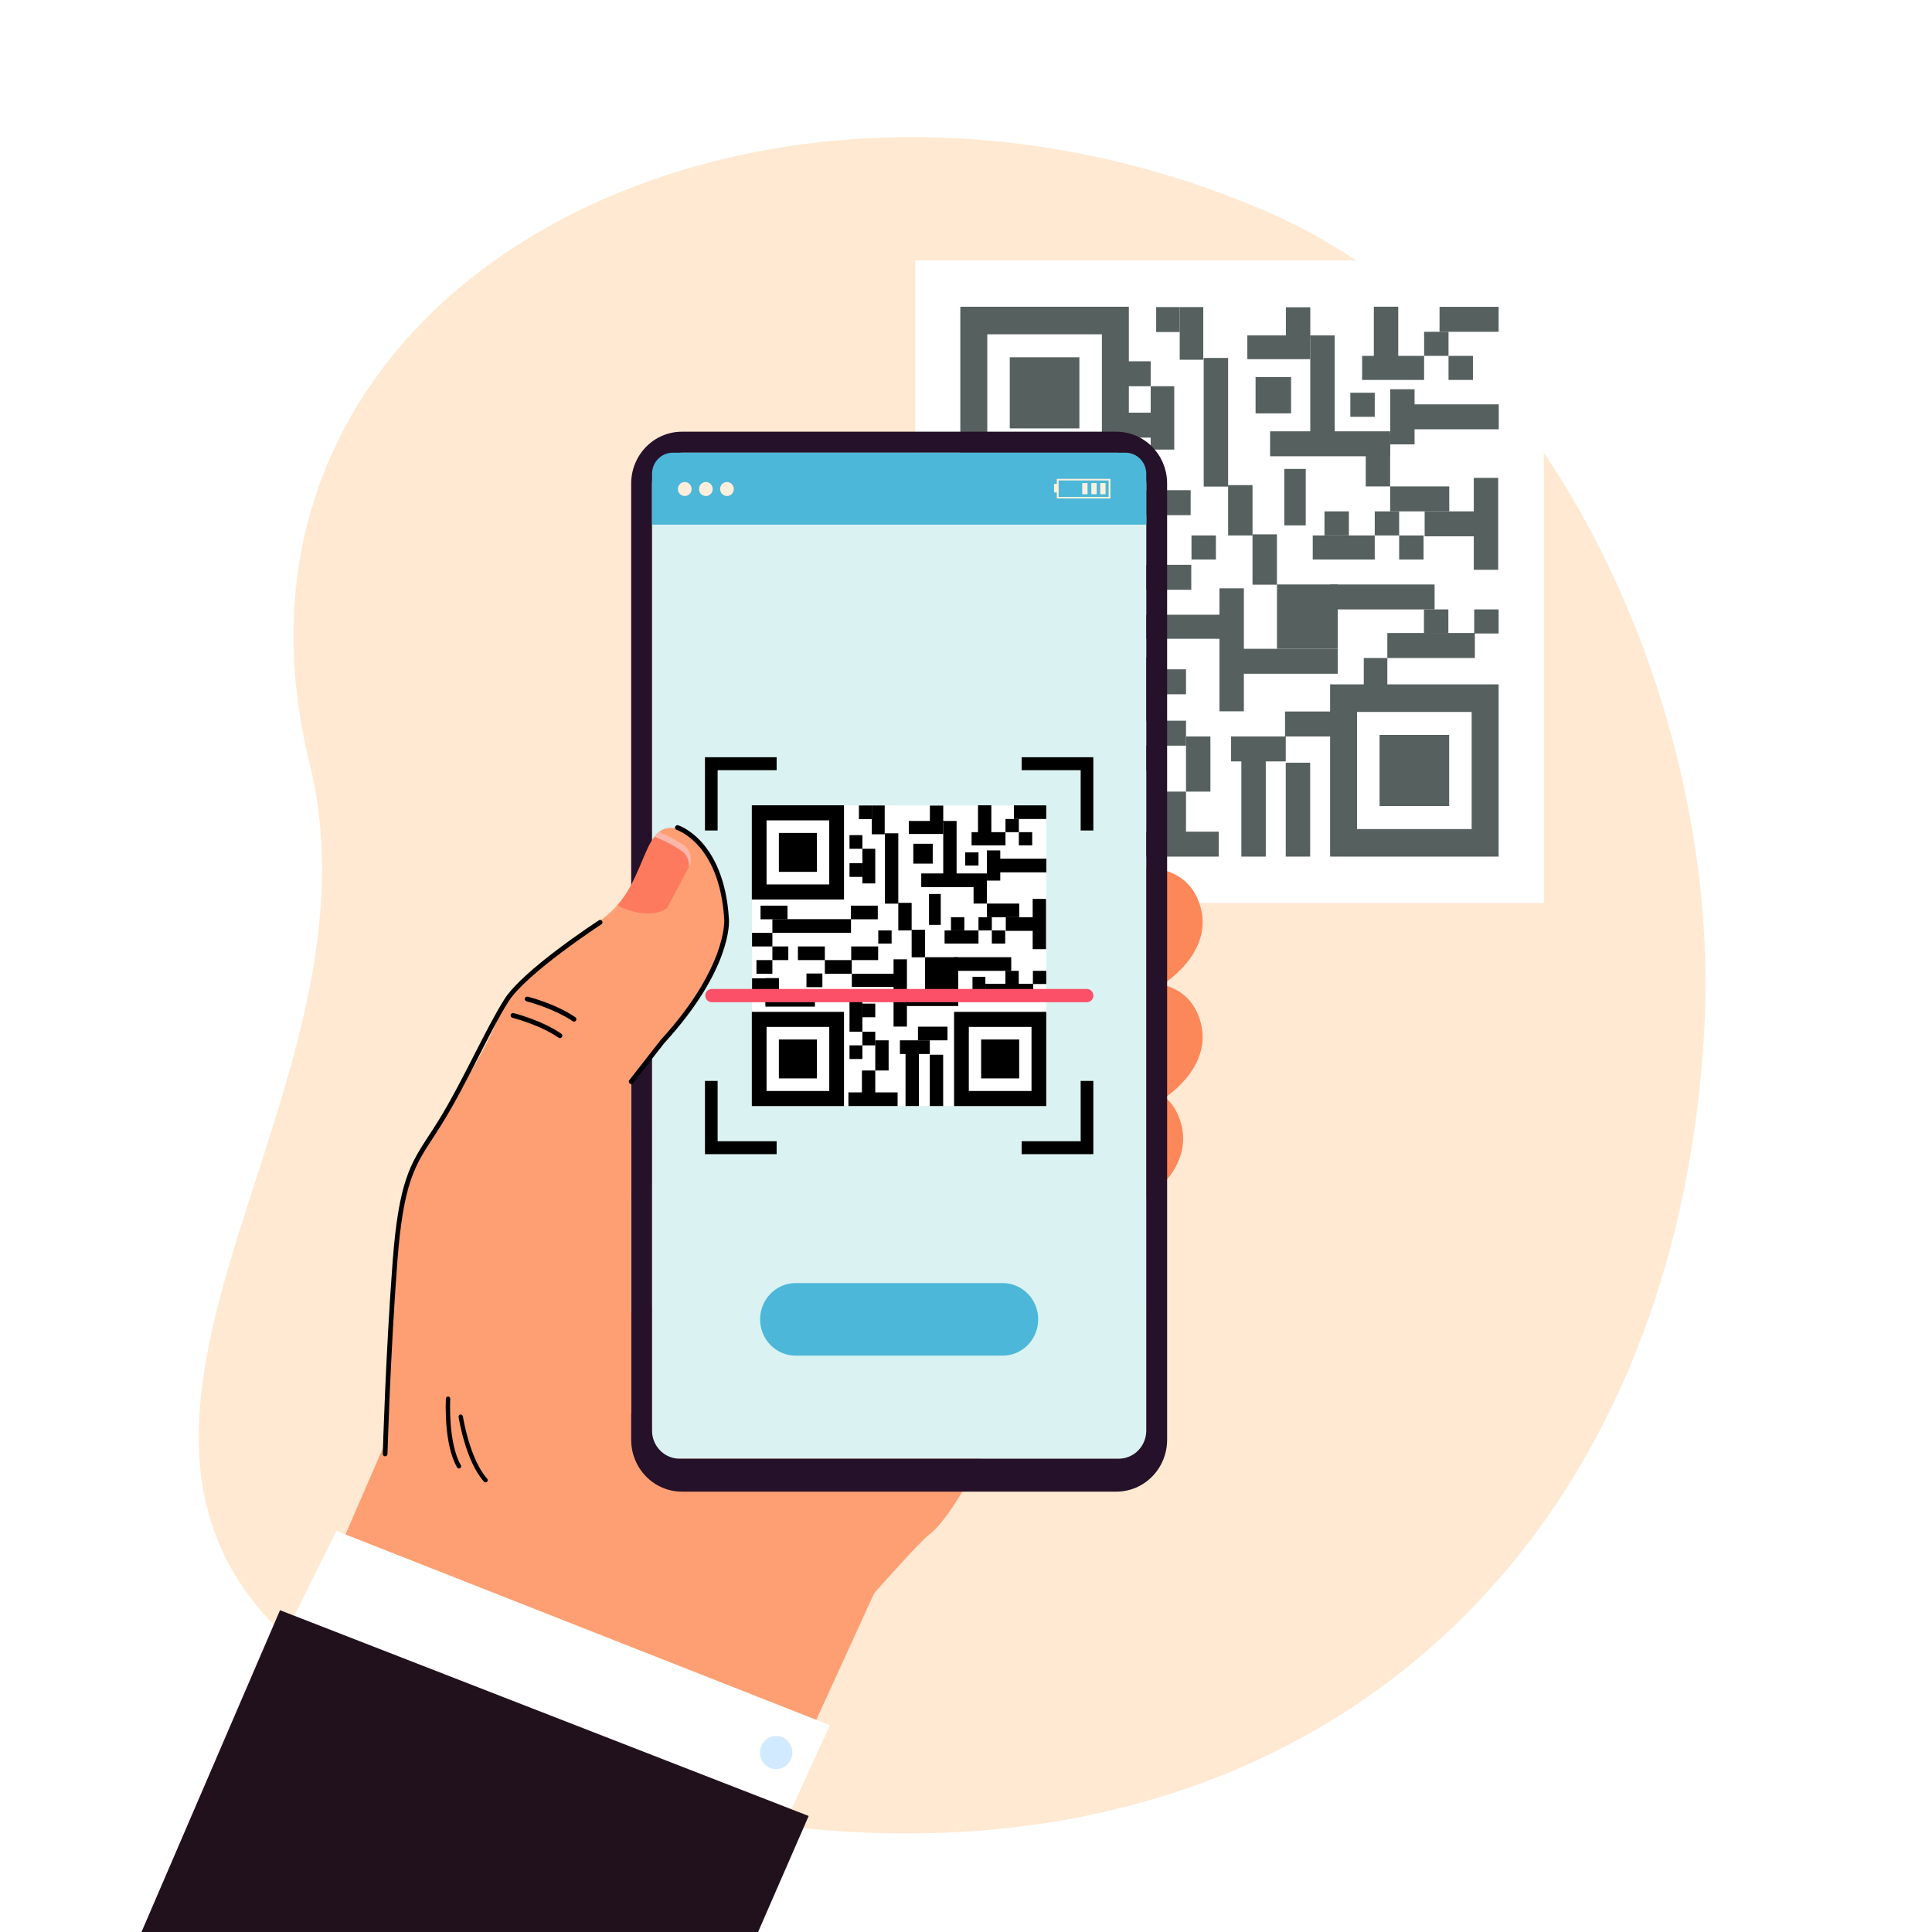 <svg width="163" height="163" viewBox="0 0 163 163" fill="none" xmlns="http://www.w3.org/2000/svg">
<rect x="0" y="0" width="163" height="163" fill="#808080" stroke="none"/>
<g clip-path="url(#clip0_123_5595)">
<path d="M163 0H0V163H163V0Z" fill="white"/>
<path d="M26.124 64.423C34.396 97.934 -10.795 130.917 45.614 149.428C99.466 167.096 140.963 138.726 143.795 86.754C145.23 60.414 131.276 28.452 107.035 17.919C64.439 -0.597 15.981 23.331 26.124 64.423Z" fill="#FFE9D2"/>
<path d="M130.253 21.971H77.217V76.178H130.253V21.971Z" fill="white"/>
<path d="M102.827 70.166H95.239V72.271H102.827V70.166Z" fill="#56615F"/>
<path d="M98.003 66.787V71.44H100.062V66.787H98.003Z" fill="#56615F"/>
<path d="M100.062 62.135V66.788H102.121V62.135H100.062Z" fill="#56615F"/>
<path d="M108.417 62.134H112.97V60.029H108.417V62.134Z" fill="#56615F"/>
<path d="M103.865 64.239H108.477V62.134H103.865V64.239Z" fill="#56615F"/>
<path d="M104.732 63.26V72.271H106.792V63.26H104.732Z" fill="#56615F"/>
<path d="M108.477 64.348V72.271H110.537V64.348H108.477Z" fill="#56615F"/>
<path d="M102.884 49.638V60.013H104.944V49.638H102.884Z" fill="#56615F"/>
<path d="M104.046 56.844H112.862V54.739H104.046V56.844Z" fill="#56615F"/>
<path d="M112.219 51.416H121.035V49.311H112.219V51.416Z" fill="#56615F"/>
<path d="M100.062 60.805H98.075V62.91H100.062V60.805Z" fill="#56615F"/>
<path d="M100.062 56.47H98.075V58.575H100.062V56.47Z" fill="#56615F"/>
<path d="M100.505 47.653H96.35V49.758H100.505V47.653Z" fill="#56615F"/>
<path d="M91.905 51.826H89.448V53.931H91.905V51.826Z" fill="#56615F"/>
<path d="M86.648 47.653H84.191V49.758H86.648V47.653Z" fill="#56615F"/>
<path d="M84.191 45.548H81.053V47.653H84.191V45.548Z" fill="#56615F"/>
<path d="M84.191 49.758H81.734V51.863H84.191V49.758Z" fill="#56615F"/>
<path d="M100.452 41.358H96.296V43.463H100.452V41.358Z" fill="#56615F"/>
<path d="M86.523 41.358H82.368V43.463H86.523V41.358Z" fill="#56615F"/>
<path d="M96.44 49.758H92.285V51.863H96.44V49.758Z" fill="#56615F"/>
<path d="M96.32 43.443H84.191V45.548H96.32V43.443Z" fill="#56615F"/>
<path d="M103.614 41.051V30.199H101.554V41.051H103.614Z" fill="#56615F"/>
<path d="M85.211 52.563H81.056V54.668H85.211V52.563Z" fill="#56615F"/>
<path d="M90.758 54.829H83.134V56.934H90.758V54.829Z" fill="#56615F"/>
<path d="M85.193 56.791V52.544H83.133V56.791H85.193Z" fill="#56615F"/>
<path d="M92.285 47.653H88.129V49.758H92.285V47.653Z" fill="#56615F"/>
<path d="M98.075 62.91H96.087V65.015H98.075V62.91Z" fill="#56615F"/>
<path d="M124.432 53.409H117.047V55.515H124.432V53.409Z" fill="#56615F"/>
<path d="M117.047 55.514H115.06V58.118H117.047V55.514Z" fill="#56615F"/>
<path d="M112.861 49.31H107.736V54.739H112.861V49.31Z" fill="#56615F"/>
<path d="M98.075 55.459H96.087V60.805H98.075V55.459Z" fill="#56615F"/>
<path d="M124.341 40.317V48.073H126.401V40.317H124.341Z" fill="#56615F"/>
<path d="M120.195 45.248H125.588V43.143H120.195V45.248Z" fill="#56615F"/>
<path d="M117.286 43.143H122.272V41.038H117.286V43.143Z" fill="#56615F"/>
<path d="M117.285 41.038V36.57H115.226V41.038H117.285Z" fill="#56615F"/>
<path d="M119.345 37.492V32.84H117.285V37.492H119.345Z" fill="#56615F"/>
<path d="M118.315 36.219H126.449V34.114H118.315V36.219Z" fill="#56615F"/>
<path d="M107.155 38.495H117.28V36.39H107.155V38.495Z" fill="#56615F"/>
<path d="M112.606 37.308V28.298H110.546V37.308H112.606Z" fill="#56615F"/>
<path d="M115.985 43.144V45.175H118.044V43.144H115.985Z" fill="#56615F"/>
<path d="M100.525 45.174V47.205H102.585V45.174H100.525Z" fill="#56615F"/>
<path d="M111.744 43.143V45.174H113.804V43.143H111.744Z" fill="#56615F"/>
<path d="M103.615 40.928V45.175H105.674V40.928H103.615Z" fill="#56615F"/>
<path d="M105.674 45.082V49.329H107.733V45.082H105.674Z" fill="#56615F"/>
<path d="M118.044 45.175V47.206H120.104V45.175H118.044Z" fill="#56615F"/>
<path d="M113.926 33.135V35.166H115.985V33.135H113.926Z" fill="#56615F"/>
<path d="M108.488 25.924V28.546H110.547V25.924H108.488Z" fill="#56615F"/>
<path d="M105.236 28.298V30.302H110.547V28.298H105.236Z" fill="#56615F"/>
<path d="M110.754 45.174V47.205H115.984V45.174H110.754Z" fill="#56615F"/>
<path d="M95.095 32.586H97.082V30.481H95.095V32.586Z" fill="#56615F"/>
<path d="M97.544 28.012H99.531V25.907H97.544V28.012Z" fill="#56615F"/>
<path d="M99.531 30.352H101.518V25.907H99.531V30.352Z" fill="#56615F"/>
<path d="M95.095 36.921H97.082V34.816H95.095V36.921Z" fill="#56615F"/>
<path d="M97.082 37.931H99.069V32.585H97.082V37.931Z" fill="#56615F"/>
<path d="M96.45 51.863V53.894H102.982V51.863H96.45Z" fill="#56615F"/>
<path d="M121.451 27.993H126.437V25.888H121.451V27.993Z" fill="#56615F"/>
<path d="M120.15 27.993V30.024H122.21V27.993H120.15Z" fill="#56615F"/>
<path d="M115.909 25.877V30.329H117.968V25.877H115.909Z" fill="#56615F"/>
<path d="M122.21 30.024V32.055H124.269V30.024H122.21Z" fill="#56615F"/>
<path d="M114.92 30.025V32.056H120.15V30.025H114.92Z" fill="#56615F"/>
<path d="M124.377 51.415V53.446H126.437V51.415H124.377Z" fill="#56615F"/>
<path d="M120.136 51.415V53.446H122.196V51.415H120.136Z" fill="#56615F"/>
<path d="M118.009 53.447V55.478H124.377V53.447H118.009Z" fill="#56615F"/>
<path d="M81.021 25.88V40.411H95.239V25.88H81.021ZM92.965 38.087H83.295V28.204H92.965V38.087Z" fill="#56615F"/>
<path d="M91.066 30.145H85.194V36.146H91.066V30.145Z" fill="#56615F"/>
<path d="M81.021 57.739V72.271H95.239V57.739H81.021ZM92.965 69.947H83.295V60.066H92.965V69.947Z" fill="#56615F"/>
<path d="M91.066 62.004H85.194V68.005H91.066V62.004Z" fill="#56615F"/>
<path d="M112.219 57.739V72.271H126.437V57.739H112.219ZM124.162 69.947H114.493V60.066H124.162V69.947Z" fill="#56615F"/>
<path d="M122.263 62.004H116.392V68.005H122.263V62.004Z" fill="#56615F"/>
<path d="M108.927 31.815H105.931V34.877H108.927V31.815Z" fill="#56615F"/>
<path d="M110.164 39.562H108.352V44.325H110.164V39.562Z" fill="#56615F"/>
<g style="mix-blend-mode:multiply" opacity="0.1">
<path d="M67 96.845C65.73 95.948 64.325 95.269 62.841 94.835L62.34 91.016L59.765 90.887L57.19 90.758L56.327 94.507C54.808 94.792 53.346 95.327 51.996 96.093L48.999 93.754L47.086 95.524L45.176 97.293L47.164 100.571C46.287 101.869 45.623 103.305 45.197 104.821L41.464 105.334L41.338 107.966L41.209 110.596L44.877 111.478C45.155 113.03 45.679 114.525 46.428 115.904L44.139 118.967L45.871 120.923L47.602 122.879L50.809 120.851C52.079 121.747 53.483 122.426 54.967 122.86L55.468 126.68L58.043 126.808L60.618 126.937L61.482 123.188C63.001 122.903 64.464 122.365 65.814 121.598L68.811 123.937L70.724 122.167L72.638 120.398L70.648 117.116C71.526 115.817 72.19 114.382 72.615 112.865L76.351 112.353L76.477 109.721L76.603 107.089L72.935 106.207C72.657 104.655 72.133 103.16 71.385 101.78L73.673 98.718L71.941 96.762L70.21 94.81L67 96.845ZM65.405 116.168C63.988 117.482 62.221 118.336 60.329 118.624C58.437 118.911 56.504 118.618 54.774 117.782C53.044 116.947 51.596 115.606 50.612 113.929C49.629 112.252 49.154 110.314 49.247 108.361C49.341 106.408 49.999 104.528 51.138 102.957C52.278 101.386 53.847 100.196 55.648 99.537C57.449 98.878 59.401 98.78 61.257 99.255C63.113 99.73 64.789 100.756 66.074 102.205C67.796 104.148 68.693 106.711 68.567 109.329C68.441 111.948 67.302 114.408 65.402 116.168H65.405Z" fill="#213748"/>
</g>
<path d="M40.149 124.036L38.897 123.661L38.413 123.515L32.72 121.807L32.569 121.762L32.493 121.74L32.31 122.162L29.145 129.459L25.973 136.764L25.79 137.19L14.635 162.894L46.7 162.916L55.324 162.922L60.715 162.925L65.617 152.21L65.623 152.197L68.869 145.101L73.759 134.408L73.875 134.155L40.675 124.195L40.149 124.036Z" fill="#FE9F73"/>
<path d="M53.7 110.648C51.734 111.234 44.272 113.308 39.1 114.741L38.781 114.323L34.785 115.934L33.931 116.17L34.011 116.247L33.931 116.279L29.24 135.164C28.723 137.239 28.911 139.433 29.772 141.386C30.634 143.338 32.118 144.934 33.982 145.913C37.204 147.601 46.995 151.059 51.063 152.381C55.235 153.738 59.712 151.87 61.835 148.07C61.835 148.07 76.84 130.623 78.37 129.488C81.096 127.46 85.366 117.656 85.366 117.656C85.366 117.656 74.784 107.886 71.876 106.409C68.968 104.931 56.79 109.726 53.7 110.648Z" fill="#FE9F73"/>
<path d="M94.166 73.491C94.166 73.491 94.541 84.507 96.098 84.08C97.654 83.653 102.686 80.56 101.193 76.22C99.7 71.879 94.166 73.491 94.166 73.491Z" fill="#FC8759"/>
<path d="M94.166 83.177C94.166 83.177 94.541 94.194 96.098 93.766C97.654 93.339 102.686 90.246 101.193 85.906C99.7 81.565 94.166 83.177 94.166 83.177Z" fill="#FC8759"/>
<path d="M92.523 91.749C92.523 91.749 92.898 102.767 94.455 102.339C96.011 101.911 101.043 98.819 99.55 94.478C98.058 90.137 92.523 91.749 92.523 91.749Z" fill="#FC8759"/>
<path d="M94.729 38.193H56.993C56.467 38.193 55.963 38.407 55.591 38.787C55.22 39.167 55.011 39.682 55.011 40.219V121.301C55.012 121.769 55.194 122.218 55.518 122.549C55.842 122.879 56.282 123.065 56.739 123.065H94.98C95.207 123.065 95.432 123.019 95.641 122.931C95.851 122.842 96.042 122.712 96.203 122.548C96.363 122.384 96.491 122.189 96.578 121.974C96.665 121.76 96.709 121.53 96.709 121.298V40.219C96.709 39.683 96.5 39.168 96.129 38.788C95.758 38.408 95.255 38.194 94.729 38.193Z" fill="#DAF2F1"/>
<path d="M88.27 67.947H63.45V93.316H88.27V67.947Z" fill="white"/>
<path d="M86.195 64.978H91.175V70.067H92.242V63.886H86.195V64.978Z" fill="black"/>
<path d="M60.545 70.067V64.978H65.524V63.886H59.477V70.067H60.545Z" fill="black"/>
<path d="M65.524 96.285H60.545V91.195H59.477V97.375H65.524V96.285Z" fill="black"/>
<path d="M91.175 91.195V96.285H86.195V97.375H92.242V91.195H91.175Z" fill="black"/>
<path d="M75.729 92.164H71.58V93.316H75.729V92.164Z" fill="black"/>
<path d="M72.718 90.316V92.861H73.845V90.316H72.718Z" fill="black"/>
<path d="M73.845 87.771V90.316H74.972V87.771H73.845Z" fill="black"/>
<path d="M77.448 87.771H79.938V86.619H77.448V87.771Z" fill="black"/>
<path d="M75.925 88.923H78.448V87.771H75.925V88.923Z" fill="black"/>
<path d="M76.399 88.387V93.315H77.526V88.387H76.399Z" fill="black"/>
<path d="M78.447 88.983V93.316H79.573V88.983H78.447Z" fill="black"/>
<path d="M75.388 80.936V86.611H76.515V80.936H75.388Z" fill="black"/>
<path d="M76.024 84.877H80.846V83.726H76.024V84.877Z" fill="black"/>
<path d="M80.495 81.909H85.316V80.758H80.495V81.909Z" fill="black"/>
<path d="M73.845 87.044H72.758V88.195H73.845V87.044Z" fill="black"/>
<path d="M73.845 84.673H72.758V85.824H73.845V84.673Z" fill="black"/>
<path d="M74.087 79.85H71.814V81.002H74.087V79.85Z" fill="black"/>
<path d="M69.384 82.133H68.04V83.285H69.384V82.133Z" fill="black"/>
<path d="M66.508 79.85H65.165V81.002H66.508V79.85Z" fill="black"/>
<path d="M65.165 78.7H63.448V79.851H65.165V78.7Z" fill="black"/>
<path d="M65.164 81.002H63.82V82.154H65.164V81.002Z" fill="black"/>
<path d="M74.058 76.408H71.785V77.559H74.058V76.408Z" fill="black"/>
<path d="M66.44 76.408H64.167V77.559H66.44V76.408Z" fill="black"/>
<path d="M71.864 81.002H69.591V82.154H71.864V81.002Z" fill="black"/>
<path d="M71.798 77.548H65.165V78.7H71.798V77.548Z" fill="black"/>
<path d="M75.788 76.24V70.304H74.662V76.24H75.788Z" fill="black"/>
<path d="M65.722 82.536H63.45V83.688H65.722V82.536Z" fill="black"/>
<path d="M68.755 83.775H64.586V84.927H68.755V83.775Z" fill="black"/>
<path d="M65.713 84.848V82.525H64.586V84.848H65.713Z" fill="black"/>
<path d="M69.591 79.85H67.319V81.002H69.591V79.85Z" fill="black"/>
<path d="M72.758 88.195H71.671V89.347H72.758V88.195Z" fill="black"/>
<path d="M87.173 82.999H83.135V84.15H87.173V82.999Z" fill="black"/>
<path d="M83.135 82.411H82.048V83.835H83.135V82.411Z" fill="black"/>
<path d="M80.845 80.757H78.043V83.726H80.845V80.757Z" fill="black"/>
<path d="M72.758 84.12H71.671V87.044H72.758V84.12Z" fill="black"/>
<path d="M87.125 75.84V80.081H88.251V75.84H87.125Z" fill="black"/>
<path d="M84.857 78.535H87.807V77.383H84.857V78.535Z" fill="black"/>
<path d="M83.265 77.384H85.992V76.233H83.265V77.384Z" fill="black"/>
<path d="M83.265 76.233V73.788H82.139V76.233H83.265Z" fill="black"/>
<path d="M84.391 74.294V71.749H83.265V74.294H84.391Z" fill="black"/>
<path d="M83.828 73.597H88.277V72.445H83.828V73.597Z" fill="black"/>
<path d="M77.724 74.842H83.262V73.691H77.724V74.842Z" fill="black"/>
<path d="M80.706 74.193V69.264H79.579V74.193H80.706Z" fill="black"/>
<path d="M82.553 77.384V78.495H83.68V77.384H82.553Z" fill="black"/>
<path d="M74.098 78.495V79.606H75.225V78.495H74.098Z" fill="black"/>
<path d="M80.234 77.384V78.495H81.36V77.384H80.234Z" fill="black"/>
<path d="M75.788 76.172V78.495H76.914V76.172H75.788Z" fill="black"/>
<path d="M76.914 78.445V80.767H78.041V78.445H76.914Z" fill="black"/>
<path d="M83.68 78.495V79.606H84.807V78.495H83.68Z" fill="black"/>
<path d="M81.428 71.911V73.022H82.555V71.911H81.428Z" fill="black"/>
<path d="M78.453 67.966V69.4H79.58V67.966H78.453Z" fill="black"/>
<path d="M76.674 69.264V70.361H79.579V69.264H76.674Z" fill="black"/>
<path d="M79.693 78.495V79.606H82.553V78.495H79.693Z" fill="black"/>
<path d="M71.671 71.61H72.758V70.458H71.671V71.61Z" fill="black"/>
<path d="M72.467 69.108H73.554V67.956H72.467V69.108Z" fill="black"/>
<path d="M73.554 70.388H74.641V67.956H73.554V70.388Z" fill="black"/>
<path d="M71.671 73.981H72.758V72.829H71.671V73.981Z" fill="black"/>
<path d="M72.757 74.533H73.844V71.61H72.757V74.533Z" fill="black"/>
<path d="M71.868 82.154V83.264H75.441V82.154H71.868Z" fill="black"/>
<path d="M85.543 69.097H88.27V67.946H85.543V69.097Z" fill="black"/>
<path d="M84.832 69.098V70.209H85.959V69.098H84.832Z" fill="black"/>
<path d="M82.512 67.941V70.375H83.639V67.941H82.512Z" fill="black"/>
<path d="M85.958 70.208V71.319H87.085V70.208H85.958Z" fill="black"/>
<path d="M81.971 70.209V71.32H84.831V70.209H81.971Z" fill="black"/>
<path d="M87.144 81.908V83.019H88.27V81.908H87.144Z" fill="black"/>
<path d="M84.824 81.908V83.019H85.951V81.908H84.824Z" fill="black"/>
<path d="M83.661 83.02V84.131H87.144V83.02H83.661Z" fill="black"/>
<path d="M63.43 67.942V75.889H71.207V67.942H63.43ZM69.963 74.619H64.674V69.213H69.963V74.619Z" fill="black"/>
<path d="M68.924 70.275H65.713V73.557H68.924V70.275Z" fill="black"/>
<path d="M63.43 85.367V93.317H71.207V85.37L63.43 85.367ZM69.963 92.044H64.674V86.639H69.963V92.044Z" fill="black"/>
<path d="M68.924 87.701H65.713V90.983H68.924V87.701Z" fill="black"/>
<path d="M80.494 85.367V93.317H88.271V85.37L80.494 85.367ZM87.027 92.044H81.738V86.639H87.027V92.044Z" fill="black"/>
<path d="M85.988 87.701H82.777V90.983H85.988V87.701Z" fill="black"/>
<path d="M78.693 71.188H77.055V72.863H78.693V71.188Z" fill="black"/>
<path d="M79.37 75.425H78.379V78.031H79.37V75.425Z" fill="black"/>
<path d="M94.195 36.422H57.524C56.389 36.425 55.301 36.887 54.5 37.709C53.699 38.531 53.249 39.644 53.251 40.805V121.464C53.25 122.039 53.36 122.608 53.574 123.139C53.788 123.67 54.103 124.153 54.5 124.56C54.896 124.967 55.368 125.29 55.887 125.511C56.406 125.732 56.962 125.846 57.524 125.847H94.195C94.757 125.846 95.314 125.732 95.833 125.511C96.352 125.29 96.823 124.967 97.22 124.56C97.617 124.153 97.931 123.67 98.145 123.139C98.359 122.608 98.469 122.039 98.468 121.464V40.805C98.469 40.23 98.359 39.661 98.145 39.13C97.931 38.599 97.617 38.116 97.22 37.709C96.823 37.302 96.352 36.979 95.833 36.758C95.314 36.537 94.757 36.423 94.195 36.422ZM96.709 120.688C96.71 121.001 96.65 121.31 96.534 121.598C96.417 121.887 96.246 122.149 96.031 122.37C95.815 122.591 95.559 122.766 95.277 122.886C94.995 123.006 94.693 123.068 94.387 123.068H57.332C57.027 123.068 56.724 123.006 56.443 122.886C56.161 122.766 55.905 122.591 55.689 122.37C55.474 122.149 55.303 121.887 55.186 121.598C55.07 121.31 55.01 121.001 55.011 120.688V40.849C55.01 40.501 55.077 40.156 55.207 39.834C55.337 39.512 55.527 39.219 55.768 38.973C56.008 38.726 56.294 38.531 56.608 38.397C56.923 38.263 57.26 38.194 57.601 38.193H94.121C94.809 38.195 95.468 38.475 95.954 38.973C96.439 39.471 96.712 40.146 96.711 40.849L96.709 120.688Z" fill="#251129"/>
<path d="M57.399 69.992C54.122 68.872 54.777 74.248 51.282 77.164C47.787 80.08 43.417 82.093 42.107 85.677C40.797 89.26 36.645 95.31 34.792 98.512C32.938 101.714 32.494 121.74 32.494 121.74L53.249 119.275V91.273C53.249 91.273 56.088 87.688 59.584 82.985C63.08 78.282 60.676 71.112 57.399 69.992Z" fill="#FE9F73"/>
<path d="M50.534 77.642C50.274 77.81 44.155 81.807 42.572 84.278C41.804 85.48 40.942 87.168 40.028 88.956C39.045 90.878 38.03 92.868 36.987 94.549C36.715 94.989 36.459 95.381 36.212 95.759C34.608 98.216 33.639 99.7 33.127 106.428C32.546 114.06 32.294 122.576 32.294 122.657C32.292 122.711 32.312 122.764 32.348 122.803C32.384 122.842 32.434 122.865 32.487 122.867H32.493C32.545 122.867 32.595 122.846 32.632 122.809C32.669 122.772 32.691 122.722 32.692 122.669C32.692 122.587 32.942 114.081 33.523 106.459C34.027 99.837 34.973 98.39 36.541 95.986C36.79 95.604 37.046 95.211 37.322 94.763C38.373 93.066 39.395 91.071 40.38 89.14C41.288 87.361 42.147 85.682 42.904 84.494C44.437 82.097 50.683 78.021 50.746 77.979C50.788 77.949 50.817 77.904 50.827 77.852C50.837 77.801 50.827 77.748 50.8 77.704C50.773 77.659 50.73 77.628 50.68 77.615C50.63 77.602 50.578 77.609 50.533 77.635L50.534 77.642Z" fill="#010103"/>
<path d="M59.23 71.091C58.212 69.944 57.242 69.632 57.201 69.624C57.151 69.611 57.099 69.618 57.054 69.644C57.009 69.669 56.976 69.712 56.961 69.762C56.946 69.812 56.951 69.866 56.974 69.913C56.997 69.96 57.037 69.996 57.086 70.013C57.094 70.013 58.009 70.316 58.955 71.39C59.832 72.386 60.915 74.27 61.104 77.599C61.104 77.638 61.343 81.616 55.747 87.736L53.093 91.13C53.06 91.172 53.045 91.226 53.051 91.28C53.057 91.333 53.083 91.382 53.124 91.416C53.145 91.433 53.168 91.445 53.193 91.453C53.218 91.46 53.244 91.463 53.27 91.46C53.296 91.457 53.321 91.448 53.344 91.436C53.367 91.423 53.387 91.405 53.403 91.384L56.043 88.009C61.774 81.74 61.514 77.732 61.5 77.57C61.304 74.106 60.157 72.135 59.23 71.091Z" fill="#010103"/>
<g opacity="0.5">
<path d="M57.716 71.413C57.034 70.953 56.313 70.555 55.563 70.223C54.347 71.262 53.986 74.203 52.078 76.382C52.078 76.382 53.328 77.069 54.6 77.069C55.872 77.069 56.303 76.574 56.303 76.574L58.074 73.233C58.416 72.582 58.263 71.781 57.716 71.413Z" fill="#FB554B"/>
</g>
<path d="M57.723 71.331C57.053 70.88 56.34 70.5 55.595 70.196C55.455 70.312 55.329 70.444 55.219 70.59C56.031 70.905 56.806 71.311 57.531 71.799C57.897 72.043 58.212 72.686 58.114 73.145L58.18 73.021C58.47 72.475 58.181 71.638 57.723 71.331Z" fill="#FCB6A9"/>
<path d="M37.986 118.025C37.988 118 37.985 117.975 37.978 117.951C37.97 117.927 37.958 117.905 37.942 117.886C37.926 117.867 37.907 117.852 37.885 117.841C37.863 117.83 37.839 117.823 37.814 117.822C37.79 117.82 37.765 117.824 37.742 117.832C37.719 117.841 37.698 117.854 37.68 117.871C37.662 117.888 37.648 117.909 37.638 117.931C37.627 117.954 37.622 117.979 37.621 118.004C37.613 118.159 37.42 121.822 38.565 123.803C38.581 123.832 38.605 123.855 38.633 123.871C38.66 123.887 38.692 123.895 38.724 123.895C38.757 123.895 38.789 123.886 38.817 123.869C38.837 123.856 38.856 123.84 38.87 123.82C38.884 123.8 38.895 123.778 38.901 123.754C38.907 123.73 38.908 123.706 38.905 123.681C38.901 123.657 38.893 123.634 38.88 123.613C37.791 121.73 37.983 118.063 37.986 118.025Z" fill="#010103"/>
<path d="M39.052 119.49C39.048 119.466 39.04 119.443 39.027 119.422C39.014 119.402 38.998 119.383 38.979 119.369C38.959 119.355 38.937 119.345 38.914 119.339C38.891 119.333 38.867 119.332 38.843 119.336C38.819 119.34 38.797 119.349 38.776 119.362C38.756 119.375 38.738 119.391 38.724 119.411C38.71 119.431 38.7 119.454 38.695 119.477C38.689 119.501 38.688 119.526 38.692 119.55C38.716 119.702 39.298 123.323 40.833 125.004C40.849 125.023 40.869 125.038 40.891 125.049C40.913 125.06 40.937 125.066 40.962 125.067C40.986 125.069 41.011 125.065 41.034 125.056C41.057 125.048 41.078 125.034 41.096 125.017C41.113 125 41.128 124.979 41.138 124.956C41.148 124.934 41.153 124.909 41.153 124.884C41.154 124.859 41.149 124.834 41.14 124.811C41.131 124.788 41.117 124.766 41.1 124.749C39.641 123.151 39.057 119.526 39.052 119.49Z" fill="#010103"/>
<path d="M48.549 85.826C46.87 84.679 44.606 84.108 44.51 84.085C44.459 84.075 44.407 84.085 44.364 84.114C44.32 84.142 44.289 84.186 44.277 84.238C44.265 84.289 44.273 84.343 44.299 84.388C44.325 84.434 44.368 84.467 44.418 84.481C44.44 84.487 46.707 85.057 48.329 86.165C48.373 86.192 48.425 86.2 48.474 86.188C48.524 86.176 48.568 86.145 48.596 86.102C48.624 86.059 48.635 86.006 48.626 85.954C48.617 85.903 48.59 85.857 48.549 85.826Z" fill="#010103"/>
<path d="M47.357 87.212C45.677 86.063 43.414 85.495 43.318 85.472C43.267 85.46 43.214 85.47 43.17 85.498C43.126 85.526 43.094 85.571 43.082 85.623C43.069 85.675 43.078 85.729 43.104 85.775C43.131 85.821 43.174 85.854 43.225 85.868C43.248 85.873 45.515 86.442 47.132 87.55C47.164 87.573 47.203 87.585 47.242 87.585C47.275 87.585 47.307 87.577 47.336 87.561C47.365 87.545 47.39 87.522 47.408 87.494C47.437 87.45 47.448 87.395 47.439 87.342C47.429 87.289 47.4 87.242 47.357 87.212Z" fill="#010103"/>
<path d="M24.624 136.75L66.77 152.645L70.014 145.552L28.384 129.16L24.624 136.75Z" fill="white"/>
<path d="M65.623 152.197L60.286 150.121L28.963 137.928L25.973 136.764L24.836 136.322L23.625 135.851L11.938 163H63.958L68.226 153.211L66.769 152.645L65.623 152.197Z" fill="#21111D"/>
<path d="M65.483 149.262C66.238 149.262 66.85 148.634 66.85 147.86C66.85 147.085 66.238 146.457 65.483 146.457C64.728 146.457 64.115 147.085 64.115 147.86C64.115 148.634 64.728 149.262 65.483 149.262Z" fill="#D2EAFF"/>
<path d="M94.969 38.193H56.754C56.291 38.194 55.847 38.383 55.52 38.718C55.193 39.053 55.01 39.507 55.011 39.981V44.264H96.709V39.981C96.71 39.508 96.527 39.054 96.201 38.719C95.874 38.384 95.431 38.195 94.969 38.193Z" fill="#4CB7D8"/>
<path d="M57.774 40.669C57.66 40.668 57.548 40.702 57.452 40.767C57.357 40.831 57.283 40.923 57.239 41.031C57.195 41.139 57.183 41.258 57.205 41.372C57.227 41.487 57.282 41.592 57.362 41.675C57.443 41.758 57.546 41.814 57.658 41.837C57.77 41.86 57.886 41.849 57.992 41.804C58.097 41.759 58.188 41.684 58.251 41.587C58.315 41.489 58.349 41.375 58.349 41.258C58.349 41.102 58.288 40.953 58.181 40.842C58.073 40.731 57.927 40.669 57.774 40.669Z" fill="#FEEFDC"/>
<path d="M59.554 40.669C59.44 40.668 59.328 40.702 59.233 40.767C59.138 40.831 59.063 40.923 59.019 41.031C58.975 41.139 58.963 41.258 58.985 41.372C59.007 41.487 59.062 41.592 59.143 41.675C59.224 41.758 59.326 41.814 59.438 41.837C59.55 41.86 59.667 41.849 59.772 41.804C59.878 41.759 59.968 41.684 60.032 41.587C60.095 41.489 60.129 41.375 60.129 41.258C60.129 41.102 60.069 40.953 59.961 40.842C59.853 40.731 59.707 40.669 59.554 40.669Z" fill="#FEEFDC"/>
<path d="M61.335 40.669C61.221 40.668 61.109 40.702 61.013 40.767C60.918 40.831 60.844 40.923 60.8 41.031C60.756 41.139 60.744 41.258 60.766 41.372C60.788 41.487 60.843 41.592 60.923 41.675C61.004 41.758 61.107 41.814 61.219 41.837C61.331 41.86 61.447 41.849 61.553 41.804C61.658 41.759 61.749 41.684 61.812 41.587C61.876 41.489 61.91 41.375 61.91 41.258C61.91 41.102 61.849 40.953 61.742 40.842C61.634 40.731 61.488 40.669 61.335 40.669Z" fill="#FEEFDC"/>
<path d="M89.16 40.823H88.928V41.546H89.16V42.054H93.685V40.402H89.16V40.823ZM89.315 40.537H93.533V41.923H89.315V40.537Z" fill="#FEEFDC"/>
<path d="M93.273 40.752H92.826V41.697H93.273V40.752Z" fill="#FEEFDC"/>
<path d="M92.524 40.752H92.076V41.697H92.524V40.752Z" fill="#FEEFDC"/>
<path d="M91.754 40.752H91.306V41.697H91.754V40.752Z" fill="#FEEFDC"/>
<path d="M91.699 84.554H60.048C59.903 84.554 59.764 84.495 59.662 84.391C59.56 84.286 59.502 84.144 59.502 83.996C59.502 83.849 59.56 83.707 59.662 83.602C59.764 83.498 59.903 83.439 60.048 83.439H91.699C91.844 83.439 91.983 83.498 92.085 83.602C92.187 83.707 92.245 83.849 92.245 83.996C92.245 84.144 92.187 84.286 92.085 84.391C91.983 84.495 91.844 84.554 91.699 84.554Z" fill="#FC4F68"/>
<path d="M84.596 114.373H67.123C66.329 114.373 65.567 114.051 65.006 113.477C64.444 112.903 64.129 112.124 64.129 111.313C64.129 110.501 64.444 109.723 65.006 109.149C65.567 108.575 66.329 108.252 67.123 108.252H84.596C85.39 108.252 86.152 108.575 86.713 109.149C87.275 109.723 87.59 110.501 87.59 111.313C87.59 112.124 87.275 112.903 86.713 113.477C86.152 114.051 85.39 114.373 84.596 114.373Z" fill="#4CB7D8"/>
</g>
<defs>
<clipPath id="clip0_123_5595">
<rect width="163" height="163" fill="white"/>
</clipPath>
</defs>
</svg>
